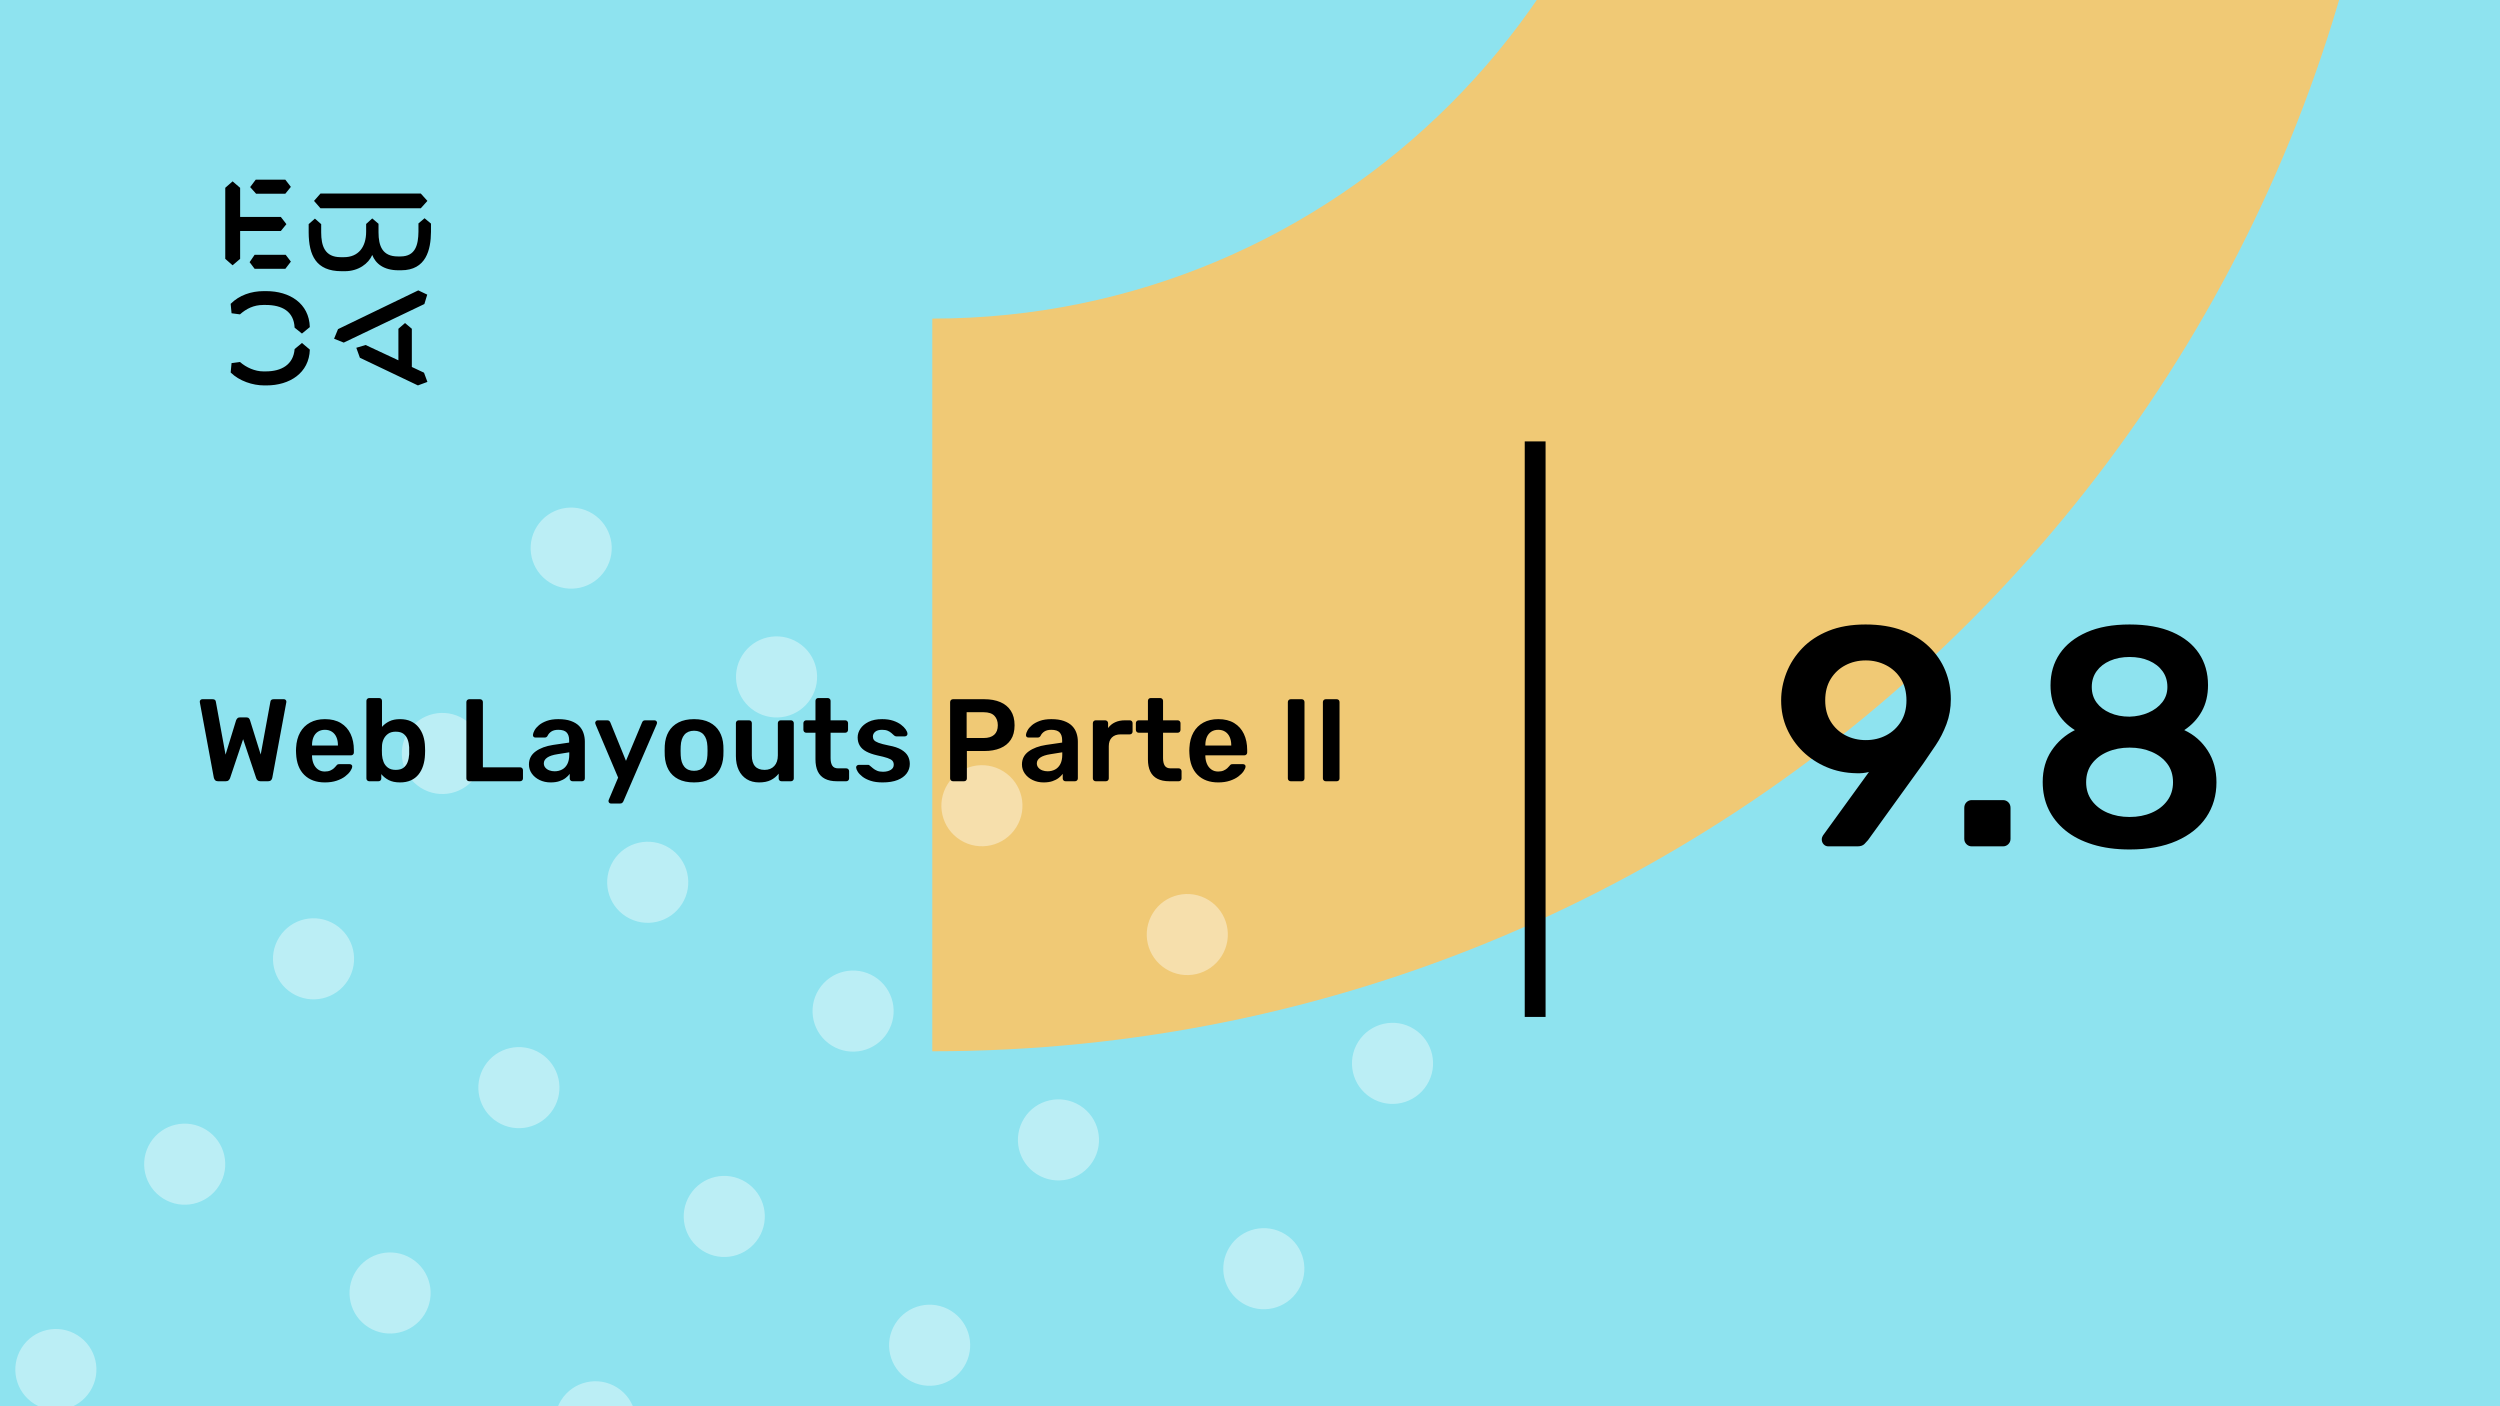<svg xmlns="http://www.w3.org/2000/svg" version="1.1" xmlns:xlink="http://www.w3.org/1999/xlink" xmlns:svgjs="http://svgjs.dev/svgjs" viewBox="0 0 1920 1080" id="hidden-cover-svg"><g><rect width="1920" height="1080" fill="#8ee3ef"/></g><g fill="#f0c975"><path d="M716 244.687C1027.07 244.687 1278.69 -7.552 1278.69 -318L1842 -318C1842 303.522 1338.15 807.374 716 807.374L716 244.687Z"/></g><g fill="#ffffff" opacity="0.4"><path d="M59.455 1025.44C74.036 1034.58 78.43 1053.77 69.284 1068.35C60.138 1082.93 40.95 1087.32 26.37 1078.18C11.789 1069.03 7.395 1049.85 16.541 1035.27C25.687 1020.69 44.875 1016.29 59.455 1025.44ZM115.48 877.553C106.334 892.133 110.729 911.319 125.309 920.464C139.89 929.608 159.077 925.213 168.224 910.634C177.37 896.054 172.975 876.869 158.395 867.724C143.815 858.579 124.627 862.974 115.48 877.553ZM214.42 719.84C205.274 734.42 209.668 753.605 224.249 762.75C238.829 771.895 258.017 767.5 267.163 752.921C276.31 738.341 271.915 719.155 257.335 710.01C242.754 700.865 223.566 705.26 214.42 719.84ZM313.36 562.127C304.213 576.706 308.608 595.892 323.188 605.037C337.769 614.182 356.956 609.787 366.103 595.207C375.249 580.628 370.855 561.442 356.274 552.297C341.694 543.152 322.506 547.547 313.36 562.127ZM412.299 404.414C403.153 418.993 407.547 438.179 422.128 447.324C436.708 456.469 455.896 452.074 465.042 437.494C474.189 422.915 469.794 403.729 455.214 394.584C440.633 385.439 421.446 389.834 412.299 404.414ZM174.263 1134.19C165.117 1148.77 169.512 1167.96 184.092 1177.1C198.673 1186.25 217.86 1181.85 227.007 1167.27C236.153 1152.69 231.758 1133.51 217.178 1124.36C202.597 1115.22 183.41 1119.61 174.263 1134.19ZM273.203 976.477C264.056 991.057 268.451 1010.24 283.032 1019.39C297.612 1028.53 316.8 1024.14 325.946 1009.56C335.093 994.979 330.698 975.792 316.117 966.648C301.537 957.503 282.349 961.898 273.203 976.477ZM372.143 818.764C362.996 833.344 367.391 852.53 381.971 861.675C396.552 870.82 415.739 866.425 424.886 851.845C434.032 837.266 429.638 818.08 415.057 808.935C400.477 799.79 381.289 804.185 372.143 818.764ZM471.082 661.051C461.936 675.631 466.33 694.817 480.911 703.962C495.491 713.106 514.679 708.711 523.825 694.132C532.972 679.552 528.577 660.367 513.997 651.222C499.416 642.077 480.228 646.472 471.082 661.051ZM570.022 503.338C560.875 517.918 565.27 537.103 579.85 546.248C594.431 555.393 613.619 550.998 622.765 536.419C631.911 521.839 627.517 502.653 612.936 493.508C598.356 484.363 579.168 488.758 570.022 503.338ZM331.986 1233.11C322.84 1247.69 327.234 1266.88 341.815 1276.03C356.395 1285.17 375.583 1280.78 384.729 1266.2C393.875 1251.62 389.481 1232.43 374.9 1223.29C360.32 1214.14 341.132 1218.54 331.986 1233.11ZM430.925 1075.4C421.779 1089.98 426.174 1109.17 440.754 1118.31C455.335 1127.46 474.522 1123.06 483.669 1108.48C492.815 1093.9 488.42 1074.72 473.84 1065.57C459.26 1056.43 440.072 1060.82 430.925 1075.4ZM529.865 917.688C520.719 932.268 525.113 951.454 539.694 960.599C554.274 969.744 573.462 965.349 582.608 950.77C591.755 936.19 587.36 917.004 572.78 907.859C558.199 898.714 539.011 903.109 529.865 917.688ZM628.805 759.976C619.658 774.555 624.053 793.741 638.633 802.886C653.214 812.031 672.402 807.636 681.548 793.056C690.694 778.477 686.3 759.291 671.719 750.146C657.139 741.001 637.951 745.396 628.805 759.976ZM727.744 602.263C718.598 616.842 722.992 636.028 737.573 645.173C752.153 654.318 771.341 649.923 780.487 635.343C789.634 620.764 785.239 601.578 770.659 592.433C756.078 583.288 736.787 587.707 727.744 602.263ZM489.708 1332.04C480.562 1346.62 484.957 1365.81 499.537 1374.95C514.118 1384.1 533.305 1379.7 542.452 1365.12C551.598 1350.54 547.203 1331.35 532.623 1322.21C518.042 1313.06 498.855 1317.46 489.708 1332.04ZM588.648 1174.33C579.502 1188.91 583.896 1208.09 598.477 1217.24C613.057 1226.38 632.245 1221.99 641.391 1207.41C650.538 1192.83 646.143 1173.64 631.563 1164.5C616.982 1155.35 597.794 1159.75 588.648 1174.33ZM687.587 1016.61C678.441 1031.19 682.836 1050.38 697.416 1059.52C711.997 1068.67 731.185 1064.27 740.331 1049.69C749.477 1035.11 745.083 1015.93 730.502 1006.78C715.922 997.638 696.734 1002.03 687.587 1016.61ZM786.527 858.9C777.381 873.479 781.775 892.666 796.356 901.811C810.936 910.956 830.124 906.561 839.27 891.981C848.417 877.401 844.022 858.215 829.442 849.07C814.861 839.925 795.57 844.344 786.527 858.9ZM885.467 701.187C876.32 715.767 880.715 734.952 895.295 744.097C909.876 753.242 929.064 748.847 938.21 734.268C947.356 719.688 942.962 700.502 928.381 691.357C913.801 682.212 894.51 686.631 885.467 701.187ZM647.431 1430.96C638.285 1445.54 642.679 1464.73 657.26 1473.87C671.84 1483.02 691.028 1478.62 700.174 1464.05C709.321 1449.47 704.926 1430.28 690.345 1421.13C675.765 1411.99 656.577 1416.38 647.431 1430.96ZM746.37 1273.25C737.224 1287.83 741.619 1307.02 756.199 1316.16C770.78 1325.31 789.967 1320.91 799.114 1306.33C808.26 1291.75 803.866 1272.57 789.285 1263.42C774.705 1254.28 755.517 1258.67 746.37 1273.25ZM845.31 1115.54C836.164 1130.12 840.558 1149.3 855.139 1158.45C869.719 1167.59 888.907 1163.2 898.053 1148.62C907.2 1134.04 902.805 1114.85 888.225 1105.71C873.644 1096.56 854.353 1100.98 845.31 1115.54ZM944.25 957.824C935.103 972.404 939.498 991.59 954.078 1000.74C968.659 1009.88 987.847 1005.49 996.993 990.905C1006.14 976.326 1001.74 957.14 987.164 947.995C972.584 938.85 953.293 943.268 944.25 957.824ZM1043.09 800.135C1033.94 814.714 1038.33 833.901 1052.91 843.046C1067.5 852.19 1086.68 847.795 1095.83 833.216C1104.98 818.636 1100.58 799.45 1086 790.305C1071.52 781.136 1052.23 785.555 1043.09 800.135Z"/></g><g><path d="M178.635 139.281L184.422 144.246V166.626H215.704L219.958 172.147L215.69 177.397H184.422V198.795L178.635 203.747L173 198.795V144.232L178.635 139.281ZM195.554 195.68H219.406L223.397 200.915L219.143 206.45H195.554L191.7 201.342L195.554 195.68ZM196.382 138H219.129L223.383 143.52L219.129 148.77H196.659L192.115 143.677L196.382 138ZM323.155 148.628L328.251 154.291L323.155 159.968H246.13L241.172 154.291L246.13 148.628H323.155ZM237.043 172.147L241.849 167.893L246.669 172.147V178.393C246.669 188.879 249.417 197.515 261.668 197.515H264.14C275.147 197.515 281.197 189.86 281.197 177.952V172.005L285.879 167.75L290.699 171.862V178.379C290.699 189.007 293.723 196.946 305.56 196.946H307.618C319.178 196.946 321.235 187.869 321.373 177.952V171.578L326.056 167.608L331 171.72V178.094C330.862 191.838 327.285 207.574 308.032 207.574H305.974C294.552 207.574 288.365 202.324 285.892 195.808C283.006 202.466 275.299 208.286 264.844 208.286H262.358C242.553 208.286 237.194 195.964 237.056 178.663V172.147H237.043ZM276.391 274.744L273.642 267.089L280.796 264.969L305.974 276.721V252.491L311.07 248.095L316.291 252.491V281.829L325.641 286.226L328.251 293.311L320.959 296L276.391 274.744ZM321.235 223.011L328.113 226.27L325.917 233.497L264.002 263.119L256.571 260.146L259.596 252.776L321.235 223.011ZM231.905 263.404L237.954 268.512C237.402 286.51 222.403 296 204.669 296H202.874C194.062 296 183.759 292.6 177.157 286.083L177.834 278.855L184.298 278.002C189.118 282.256 195.858 285.229 202.183 285.229H204.117C216.091 285.229 225.303 280.136 226.27 268.085L231.905 263.404ZM226.256 251.638C225.704 239.16 216.629 234.209 204.103 234.209H202.169C194.739 234.209 189.104 237.182 184.284 241.436L177.834 240.583L177.143 233.355C183.745 226.696 192.957 223.58 202.597 223.58H204.517C222.403 223.58 237.402 232.942 237.94 251.211L231.891 256.176L226.256 251.638Z" fill="#000000"/></g><path d="M1171 781L1171 339L1187 339L1187 781L1171 781Z" fill="#000000"/><g fill="#000000" id="info-group"><path d="M173.4 600L167.37 600Q166.02 600 165.255 599.235Q164.49 598.47 164.22 597.3L164.22 597.3L153.51 539.61Q153.51 539.34 153.465 539.16Q153.42 538.98 153.42 538.89L153.42 538.89Q153.42 538.08 154.005 537.54Q154.59 537 155.31 537L155.31 537L163.23 537Q165.48 537 165.75 538.8L165.75 538.8L173.22 579.57L181.32 553.2Q181.59 552.48 182.265 551.715Q182.94 550.95 184.29 550.95L184.29 550.95L189.15 550.95Q190.59 550.95 191.22 551.715Q191.85 552.48 192.03 553.2L192.03 553.2L200.22 579.48L207.69 538.8Q207.96 537 210.21 537L210.21 537L218.13 537Q218.85 537 219.39 537.54Q219.93 538.08 219.93 538.89L219.93 538.89Q219.93 538.98 219.93 539.16Q219.93 539.34 219.84 539.61L219.84 539.61L209.13 597.3Q208.95 598.47 208.14 599.235Q207.33 600 205.98 600L205.98 600L199.95 600Q198.6 600 197.835 599.28Q197.07 598.56 196.8 597.75L196.8 597.75L186.72 567.69L176.64 597.75Q176.28 598.56 175.56 599.28Q174.84 600 173.4 600L173.4 600ZM249.54 600.9L249.54 600.9Q239.55 600.9 233.7 595.14Q227.85 589.38 227.4 578.76L227.4 578.76Q227.31 577.86 227.31 576.465Q227.31 575.07 227.4 574.26L227.4 574.26Q227.76 567.42 230.505 562.515Q233.25 557.61 238.11 554.955Q242.97 552.3 249.54 552.3L249.54 552.3Q256.83 552.3 261.78 555.315Q266.73 558.33 269.25 563.685Q271.77 569.04 271.77 576.06L271.77 576.06L271.77 577.95Q271.77 578.85 271.14 579.48Q270.51 580.11 269.52 580.11L269.52 580.11L239.64 580.11Q239.64 580.11 239.64 580.38Q239.64 580.65 239.64 580.83L239.64 580.83Q239.73 583.98 240.855 586.635Q241.98 589.29 244.185 590.91Q246.39 592.53 249.45 592.53L249.45 592.53Q251.97 592.53 253.68 591.765Q255.39 591 256.47 590.01Q257.55 589.02 258 588.39L258 588.39Q258.81 587.31 259.305 587.085Q259.8 586.86 260.79 586.86L260.79 586.86L268.53 586.86Q269.43 586.86 270.015 587.4Q270.6 587.94 270.51 588.75L270.51 588.75Q270.42 590.19 269.025 592.26Q267.63 594.33 265.02 596.31Q262.41 598.29 258.495 599.595Q254.58 600.9 249.54 600.9ZM239.64 572.28L239.64 572.55L259.53 572.55L259.53 572.28Q259.53 568.77 258.36 566.115Q257.19 563.46 254.94 561.975Q252.69 560.49 249.54 560.49L249.54 560.49Q246.39 560.49 244.14 561.975Q241.89 563.46 240.765 566.115Q239.64 568.77 239.64 572.28L239.64 572.28ZM307.23 600.9L307.23 600.9Q302.01 600.9 298.545 599.1Q295.08 597.3 292.83 594.51L292.83 594.51L292.83 597.84Q292.83 598.74 292.245 599.37Q291.66 600 290.67 600L290.67 600L283.56 600Q282.66 600 282.03 599.37Q281.4 598.74 281.4 597.84L281.4 597.84L281.4 538.26Q281.4 537.36 282.03 536.73Q282.66 536.1 283.56 536.1L283.56 536.1L291.21 536.1Q292.2 536.1 292.785 536.73Q293.37 537.36 293.37 538.26L293.37 538.26L293.37 558.24Q295.62 555.63 298.995 553.965Q302.37 552.3 307.23 552.3L307.23 552.3Q312 552.3 315.51 553.92Q319.02 555.54 321.405 558.465Q323.79 561.39 325.05 565.26Q326.31 569.13 326.4 573.63L326.4 573.63Q326.49 575.25 326.49 576.555Q326.49 577.86 326.4 579.48L326.4 579.48Q326.22 584.16 324.96 588.075Q323.7 591.99 321.36 594.87Q319.02 597.75 315.51 599.325Q312 600.9 307.23 600.9ZM303.9 591.27L303.9 591.27Q307.77 591.27 309.93 589.605Q312.09 587.94 313.08 585.24Q314.07 582.54 314.25 579.3L314.25 579.3Q314.34 576.6 314.25 573.9L314.25 573.9Q314.07 570.66 313.08 567.96Q312.09 565.26 309.93 563.595Q307.77 561.93 303.9 561.93L303.9 561.93Q300.3 561.93 298.05 563.55Q295.8 565.17 294.63 567.645Q293.46 570.12 293.37 572.82L293.37 572.82Q293.28 574.44 293.28 576.285Q293.28 578.13 293.37 579.75L293.37 579.75Q293.55 582.54 294.585 585.195Q295.62 587.85 297.915 589.56Q300.21 591.27 303.9 591.27ZM399.39 600L360.33 600Q359.43 600 358.8 599.37Q358.17 598.74 358.17 597.84L358.17 597.84L358.17 539.16Q358.17 538.26 358.8 537.63Q359.43 537 360.33 537L360.33 537L368.7 537Q369.6 537 370.23 537.63Q370.86 538.26 370.86 539.16L370.86 539.16L370.86 589.29L399.39 589.29Q400.38 589.29 401.01 589.92Q401.64 590.55 401.64 591.54L401.64 591.54L401.64 597.84Q401.64 598.74 401.01 599.37Q400.38 600 399.39 600L399.39 600ZM422.88 600.9L422.88 600.9Q418.2 600.9 414.42 599.055Q410.64 597.21 408.435 594.105Q406.23 591 406.23 587.13L406.23 587.13Q406.23 580.83 411.36 577.095Q416.49 573.36 424.77 572.1L424.77 572.1L437.1 570.3L437.1 568.41Q437.1 564.63 435.21 562.56Q433.32 560.49 428.73 560.49L428.73 560.49Q425.49 560.49 423.465 561.795Q421.44 563.1 420.45 565.26L420.45 565.26Q419.73 566.43 418.38 566.43L418.38 566.43L411.27 566.43Q410.28 566.43 409.785 565.89Q409.29 565.35 409.29 564.45L409.29 564.45Q409.38 563.01 410.505 560.94Q411.63 558.87 413.925 556.935Q416.22 555 419.91 553.65Q423.6 552.3 428.82 552.3L428.82 552.3Q434.49 552.3 438.405 553.695Q442.32 555.09 444.66 557.43Q447 559.77 448.08 562.92Q449.16 566.07 449.16 569.58L449.16 569.58L449.16 597.84Q449.16 598.74 448.53 599.37Q447.9 600 447 600L447 600L439.71 600Q438.72 600 438.135 599.37Q437.55 598.74 437.55 597.84L437.55 597.84L437.55 594.33Q436.38 595.95 434.4 597.48Q432.42 599.01 429.585 599.955Q426.75 600.9 422.88 600.9ZM425.94 592.35L425.94 592.35Q429.09 592.35 431.655 591Q434.22 589.65 435.705 586.815Q437.19 583.98 437.19 579.66L437.19 579.66L437.19 577.77L428.19 579.21Q422.88 580.02 420.27 581.82Q417.66 583.62 417.66 586.23L417.66 586.23Q417.66 588.21 418.875 589.605Q420.09 591 421.98 591.675Q423.87 592.35 425.94 592.35ZM476.25 617.1L469.14 617.1Q468.42 617.1 467.88 616.56Q467.34 616.02 467.34 615.3L467.34 615.3Q467.34 614.94 467.385 614.625Q467.43 614.31 467.7 613.86L467.7 613.86L474.72 597.21L457.44 556.44Q457.08 555.54 457.08 555.18L457.08 555.18Q457.17 554.37 457.71 553.785Q458.25 553.2 459.06 553.2L459.06 553.2L466.35 553.2Q467.43 553.2 467.97 553.74Q468.51 554.28 468.78 554.91L468.78 554.91L480.75 584.34L493.08 554.91Q493.35 554.19 493.89 553.695Q494.43 553.2 495.51 553.2L495.51 553.2L502.71 553.2Q503.43 553.2 504.015 553.74Q504.6 554.28 504.6 555L504.6 555Q504.6 555.54 504.24 556.44L504.24 556.44L478.77 615.39Q478.41 616.11 477.87 616.605Q477.33 617.1 476.25 617.1L476.25 617.1ZM533.04 600.9L533.04 600.9Q525.84 600.9 520.935 598.38Q516.03 595.86 513.465 591.27Q510.9 586.68 510.54 580.56L510.54 580.56Q510.45 578.94 510.45 576.6Q510.45 574.26 510.54 572.64L510.54 572.64Q510.9 566.43 513.555 561.885Q516.21 557.34 521.115 554.82Q526.02 552.3 533.04 552.3L533.04 552.3Q540.06 552.3 544.965 554.82Q549.87 557.34 552.525 561.885Q555.18 566.43 555.54 572.64L555.54 572.64Q555.63 574.26 555.63 576.6Q555.63 578.94 555.54 580.56L555.54 580.56Q555.18 586.68 552.615 591.27Q550.05 595.86 545.145 598.38Q540.24 600.9 533.04 600.9ZM533.04 591.99L533.04 591.99Q537.81 591.99 540.42 588.975Q543.03 585.96 543.3 580.11L543.3 580.11Q543.39 578.76 543.39 576.6Q543.39 574.44 543.3 573.09L543.3 573.09Q543.03 567.24 540.42 564.225Q537.81 561.21 533.04 561.21L533.04 561.21Q528.27 561.21 525.66 564.225Q523.05 567.24 522.78 573.09L522.78 573.09Q522.69 574.44 522.69 576.6Q522.69 578.76 522.78 580.11L522.78 580.11Q523.05 585.96 525.66 588.975Q528.27 591.99 533.04 591.99ZM582.99 600.9L582.99 600.9Q577.5 600.9 573.495 598.425Q569.49 595.95 567.33 591.405Q565.17 586.86 565.17 580.65L565.17 580.65L565.17 555.36Q565.17 554.46 565.8 553.83Q566.43 553.2 567.33 553.2L567.33 553.2L575.25 553.2Q576.24 553.2 576.825 553.83Q577.41 554.46 577.41 555.36L577.41 555.36L577.41 580.11Q577.41 591.27 587.22 591.27L587.22 591.27Q591.9 591.27 594.645 588.3Q597.39 585.33 597.39 580.11L597.39 580.11L597.39 555.36Q597.39 554.46 598.02 553.83Q598.65 553.2 599.55 553.2L599.55 553.2L607.47 553.2Q608.37 553.2 609 553.83Q609.63 554.46 609.63 555.36L609.63 555.36L609.63 597.84Q609.63 598.74 609 599.37Q608.37 600 607.47 600L607.47 600L600.18 600Q599.19 600 598.605 599.37Q598.02 598.74 598.02 597.84L598.02 597.84L598.02 594.15Q595.59 597.3 591.99 599.1Q588.39 600.9 582.99 600.9ZM649.95 600L642.66 600Q637.26 600 633.57 598.11Q629.88 596.22 628.08 592.485Q626.28 588.75 626.28 583.17L626.28 583.17L626.28 562.74L619.17 562.74Q618.27 562.74 617.64 562.11Q617.01 561.48 617.01 560.49L617.01 560.49L617.01 555.36Q617.01 554.46 617.64 553.83Q618.27 553.2 619.17 553.2L619.17 553.2L626.28 553.2L626.28 538.26Q626.28 537.36 626.865 536.73Q627.45 536.1 628.44 536.1L628.44 536.1L635.73 536.1Q636.63 536.1 637.26 536.73Q637.89 537.36 637.89 538.26L637.89 538.26L637.89 553.2L649.14 553.2Q650.04 553.2 650.67 553.83Q651.3 554.46 651.3 555.36L651.3 555.36L651.3 560.49Q651.3 561.48 650.67 562.11Q650.04 562.74 649.14 562.74L649.14 562.74L637.89 562.74L637.89 582.27Q637.89 585.96 639.195 588.03Q640.5 590.1 643.74 590.1L643.74 590.1L649.95 590.1Q650.85 590.1 651.48 590.73Q652.11 591.36 652.11 592.26L652.11 592.26L652.11 597.84Q652.11 598.74 651.48 599.37Q650.85 600 649.95 600L649.95 600ZM677.85 600.9L677.85 600.9Q672.45 600.9 668.625 599.64Q664.8 598.38 662.37 596.49Q659.94 594.6 658.77 592.71Q657.6 590.82 657.51 589.56L657.51 589.56Q657.42 588.57 658.095 587.985Q658.77 587.4 659.58 587.4L659.58 587.4L666.69 587.4Q667.05 587.4 667.32 587.49Q667.59 587.58 668.04 588.03L668.04 588.03Q669.21 589.02 670.515 590.1Q671.82 591.18 673.62 591.945Q675.42 592.71 678.12 592.71L678.12 592.71Q681.63 592.71 684.015 591.315Q686.4 589.92 686.4 587.31L686.4 587.31Q686.4 585.42 685.365 584.25Q684.33 583.08 681.54 582.135Q678.75 581.19 673.62 580.11L673.62 580.11Q668.58 578.94 665.25 577.14Q661.92 575.34 660.3 572.64Q658.68 569.94 658.68 566.34L658.68 566.34Q658.68 562.83 660.795 559.635Q662.91 556.44 667.095 554.37Q671.28 552.3 677.49 552.3L677.49 552.3Q682.35 552.3 685.95 553.515Q689.55 554.73 691.935 556.53Q694.32 558.33 695.58 560.175Q696.84 562.02 696.93 563.37L696.93 563.37Q697.02 564.36 696.39 564.945Q695.76 565.53 694.95 565.53L694.95 565.53L688.29 565.53Q687.84 565.53 687.48 565.35Q687.12 565.17 686.76 564.9L686.76 564.9Q685.77 564 684.6 562.965Q683.43 561.93 681.765 561.21Q680.1 560.49 677.4 560.49L677.4 560.49Q673.98 560.49 672.18 561.975Q670.38 563.46 670.38 565.71L670.38 565.71Q670.38 567.24 671.235 568.365Q672.09 569.49 674.7 570.48Q677.31 571.47 682.62 572.55L682.62 572.55Q688.65 573.63 692.205 575.745Q695.76 577.86 697.245 580.605Q698.73 583.35 698.73 586.68L698.73 586.68Q698.73 590.73 696.345 593.97Q693.96 597.21 689.325 599.055Q684.69 600.9 677.85 600.9ZM740.4 600L731.85 600Q730.95 600 730.32 599.37Q729.69 598.74 729.69 597.84L729.69 597.84L729.69 539.25Q729.69 538.26 730.32 537.63Q730.95 537 731.85 537L731.85 537L755.97 537Q762.99 537 768.21 539.205Q773.43 541.41 776.31 545.865Q779.19 550.32 779.19 556.98L779.19 556.98Q779.19 563.73 776.31 568.095Q773.43 572.46 768.21 574.62Q762.99 576.78 755.97 576.78L755.97 576.78L742.56 576.78L742.56 597.84Q742.56 598.74 741.975 599.37Q741.39 600 740.4 600L740.4 600ZM742.38 546.99L742.38 566.79L755.52 566.79Q760.74 566.79 763.53 564.315Q766.32 561.84 766.32 556.98L766.32 556.98Q766.32 552.48 763.71 549.735Q761.1 546.99 755.52 546.99L755.52 546.99L742.38 546.99ZM801.51 600.9L801.51 600.9Q796.83 600.9 793.05 599.055Q789.27 597.21 787.065 594.105Q784.86 591 784.86 587.13L784.86 587.13Q784.86 580.83 789.99 577.095Q795.12 573.36 803.4 572.1L803.4 572.1L815.73 570.3L815.73 568.41Q815.73 564.63 813.84 562.56Q811.95 560.49 807.36 560.49L807.36 560.49Q804.12 560.49 802.095 561.795Q800.07 563.1 799.08 565.26L799.08 565.26Q798.36 566.43 797.01 566.43L797.01 566.43L789.9 566.43Q788.91 566.43 788.415 565.89Q787.92 565.35 787.92 564.45L787.92 564.45Q788.01 563.01 789.135 560.94Q790.26 558.87 792.555 556.935Q794.85 555 798.54 553.65Q802.23 552.3 807.45 552.3L807.45 552.3Q813.12 552.3 817.035 553.695Q820.95 555.09 823.29 557.43Q825.63 559.77 826.71 562.92Q827.79 566.07 827.79 569.58L827.79 569.58L827.79 597.84Q827.79 598.74 827.16 599.37Q826.53 600 825.63 600L825.63 600L818.34 600Q817.35 600 816.765 599.37Q816.18 598.74 816.18 597.84L816.18 597.84L816.18 594.33Q815.01 595.95 813.03 597.48Q811.05 599.01 808.215 599.955Q805.38 600.9 801.51 600.9ZM804.57 592.35L804.57 592.35Q807.72 592.35 810.285 591Q812.85 589.65 814.335 586.815Q815.82 583.98 815.82 579.66L815.82 579.66L815.82 577.77L806.82 579.21Q801.51 580.02 798.9 581.82Q796.29 583.62 796.29 586.23L796.29 586.23Q796.29 588.21 797.505 589.605Q798.72 591 800.61 591.675Q802.5 592.35 804.57 592.35ZM849.3 600L841.47 600Q840.57 600 839.94 599.37Q839.31 598.74 839.31 597.84L839.31 597.84L839.31 555.45Q839.31 554.46 839.94 553.83Q840.57 553.2 841.47 553.2L841.47 553.2L848.76 553.2Q849.66 553.2 850.335 553.83Q851.01 554.46 851.01 555.45L851.01 555.45L851.01 559.14Q853.08 556.26 856.365 554.73Q859.65 553.2 863.97 553.2L863.97 553.2L867.66 553.2Q868.65 553.2 869.235 553.83Q869.82 554.46 869.82 555.36L869.82 555.36L869.82 561.84Q869.82 562.74 869.235 563.37Q868.65 564 867.66 564L867.66 564L860.64 564Q856.32 564 853.935 566.385Q851.55 568.77 851.55 573.09L851.55 573.09L851.55 597.84Q851.55 598.74 850.92 599.37Q850.29 600 849.3 600L849.3 600ZM905.28 600L897.99 600Q892.59 600 888.9 598.11Q885.21 596.22 883.41 592.485Q881.61 588.75 881.61 583.17L881.61 583.17L881.61 562.74L874.5 562.74Q873.6 562.74 872.97 562.11Q872.34 561.48 872.34 560.49L872.34 560.49L872.34 555.36Q872.34 554.46 872.97 553.83Q873.6 553.2 874.5 553.2L874.5 553.2L881.61 553.2L881.61 538.26Q881.61 537.36 882.195 536.73Q882.78 536.1 883.77 536.1L883.77 536.1L891.06 536.1Q891.96 536.1 892.59 536.73Q893.22 537.36 893.22 538.26L893.22 538.26L893.22 553.2L904.47 553.2Q905.37 553.2 906 553.83Q906.63 554.46 906.63 555.36L906.63 555.36L906.63 560.49Q906.63 561.48 906 562.11Q905.37 562.74 904.47 562.74L904.47 562.74L893.22 562.74L893.22 582.27Q893.22 585.96 894.525 588.03Q895.83 590.1 899.07 590.1L899.07 590.1L905.28 590.1Q906.18 590.1 906.81 590.73Q907.44 591.36 907.44 592.26L907.44 592.26L907.44 597.84Q907.44 598.74 906.81 599.37Q906.18 600 905.28 600L905.28 600ZM935.61 600.9L935.61 600.9Q925.62 600.9 919.77 595.14Q913.92 589.38 913.47 578.76L913.47 578.76Q913.38 577.86 913.38 576.465Q913.38 575.07 913.47 574.26L913.47 574.26Q913.83 567.42 916.575 562.515Q919.32 557.61 924.18 554.955Q929.04 552.3 935.61 552.3L935.61 552.3Q942.9 552.3 947.85 555.315Q952.8 558.33 955.32 563.685Q957.84 569.04 957.84 576.06L957.84 576.06L957.84 577.95Q957.84 578.85 957.21 579.48Q956.58 580.11 955.59 580.11L955.59 580.11L925.71 580.11Q925.71 580.11 925.71 580.38Q925.71 580.65 925.71 580.83L925.71 580.83Q925.8 583.98 926.925 586.635Q928.05 589.29 930.255 590.91Q932.46 592.53 935.52 592.53L935.52 592.53Q938.04 592.53 939.75 591.765Q941.46 591 942.54 590.01Q943.62 589.02 944.07 588.39L944.07 588.39Q944.88 587.31 945.375 587.085Q945.87 586.86 946.86 586.86L946.86 586.86L954.6 586.86Q955.5 586.86 956.085 587.4Q956.67 587.94 956.58 588.75L956.58 588.75Q956.49 590.19 955.095 592.26Q953.7 594.33 951.09 596.31Q948.48 598.29 944.565 599.595Q940.65 600.9 935.61 600.9ZM925.71 572.28L925.71 572.55L945.6 572.55L945.6 572.28Q945.6 568.77 944.43 566.115Q943.26 563.46 941.01 561.975Q938.76 560.49 935.61 560.49L935.61 560.49Q932.46 560.49 930.21 561.975Q927.96 563.46 926.835 566.115Q925.71 568.77 925.71 572.28L925.71 572.28ZM999.69 600L991.23 600Q990.33 600 989.7 599.37Q989.07 598.74 989.07 597.84L989.07 597.84L989.07 539.16Q989.07 538.26 989.7 537.63Q990.33 537 991.23 537L991.23 537L999.69 537Q1000.68 537 1001.265 537.63Q1001.85 538.26 1001.85 539.16L1001.85 539.16L1001.85 597.84Q1001.85 598.74 1001.265 599.37Q1000.68 600 999.69 600L999.69 600ZM1026.6 600L1018.14 600Q1017.24 600 1016.61 599.37Q1015.98 598.74 1015.98 597.84L1015.98 597.84L1015.98 539.16Q1015.98 538.26 1016.61 537.63Q1017.24 537 1018.14 537L1018.14 537L1026.6 537Q1027.59 537 1028.175 537.63Q1028.76 538.26 1028.76 539.16L1028.76 539.16L1028.76 597.84Q1028.76 598.74 1028.175 599.37Q1027.59 600 1026.6 600L1026.6 600Z" id="title"/><path d="M1426.48 650L1404.16 650Q1402 650 1400.56 648.44Q1399.12 646.88 1399.12 644.72L1399.12 644.72Q1399.12 643.52 1399.48 642.8Q1399.84 642.08 1400.08 641.6L1400.08 641.6L1435.36 592.88Q1430.8 594.08 1425.52 593.84L1425.52 593.84Q1413.28 593.6 1402.84 589.16Q1392.4 584.72 1384.6 577.16Q1376.8 569.6 1372.36 559.64Q1367.92 549.68 1367.92 537.92L1367.92 537.92Q1367.92 527.12 1372 516.68Q1376.08 506.24 1384.12 497.84Q1392.16 489.44 1404.28 484.52Q1416.4 479.6 1432.72 479.6L1432.72 479.6Q1448.8 479.6 1461.04 484.16Q1473.28 488.72 1481.56 496.76Q1489.84 504.8 1494.04 515.12Q1498.24 525.44 1498.24 536.96L1498.24 536.96Q1498.24 547.28 1494.88 556.16Q1491.52 565.04 1486.6 572.36Q1481.68 579.68 1476.88 586.64L1476.88 586.64L1434.64 645.2Q1433.68 646.4 1431.88 648.2Q1430.08 650 1426.48 650L1426.48 650ZM1432.96 568.4L1432.96 568.4Q1441.6 568.4 1448.68 564.68Q1455.76 560.96 1459.96 554.12Q1464.16 547.28 1464.16 537.92L1464.16 537.92Q1464.16 528.32 1459.96 521.48Q1455.76 514.64 1448.56 510.92Q1441.36 507.2 1432.96 507.2L1432.96 507.2Q1424.32 507.2 1417.24 510.92Q1410.16 514.64 1405.96 521.48Q1401.76 528.32 1401.76 537.92L1401.76 537.92Q1401.76 547.28 1405.96 554.12Q1410.16 560.96 1417.24 564.68Q1424.32 568.4 1432.96 568.4ZM1538.32 650L1514.32 650Q1511.92 650 1510.24 648.32Q1508.56 646.64 1508.56 644.24L1508.56 644.24L1508.56 620.48Q1508.56 617.84 1510.24 616.16Q1511.92 614.48 1514.32 614.48L1514.32 614.48L1538.32 614.48Q1540.72 614.48 1542.4 616.16Q1544.08 617.84 1544.08 620.48L1544.08 620.48L1544.08 644.24Q1544.08 646.64 1542.4 648.32Q1540.72 650 1538.32 650L1538.32 650ZM1635.52 652.4L1635.52 652.4Q1619.68 652.4 1607.2 648.56Q1594.72 644.72 1586.2 637.76Q1577.68 630.8 1573.24 621.44Q1568.8 612.08 1568.8 600.56L1568.8 600.56Q1568.8 586.64 1575.64 576.44Q1582.48 566.24 1593.52 560.72L1593.52 560.72Q1584.64 555.2 1579.72 546.56Q1574.8 537.92 1574.8 526.4L1574.8 526.4Q1574.8 512.48 1581.88 502.04Q1588.96 491.6 1602.52 485.6Q1616.08 479.6 1635.52 479.6L1635.52 479.6Q1654.96 479.6 1668.4 485.48Q1681.84 491.36 1688.8 501.8Q1695.76 512.24 1695.76 526.16L1695.76 526.16Q1695.76 537.68 1690.96 546.32Q1686.16 554.96 1677.52 560.72L1677.52 560.72Q1688.8 566 1695.52 576.44Q1702.24 586.88 1702.24 600.8L1702.24 600.8Q1702.24 615.92 1694.44 627.56Q1686.64 639.2 1671.64 645.8Q1656.64 652.4 1635.52 652.4ZM1635.52 627.44L1635.52 627.44Q1644.88 627.44 1652.44 624.2Q1660 620.96 1664.44 614.96Q1668.88 608.96 1668.88 600.8L1668.88 600.8Q1668.88 592.4 1664.44 586.52Q1660 580.64 1652.44 577.4Q1644.88 574.16 1635.52 574.16L1635.52 574.16Q1626.16 574.16 1618.6 577.4Q1611.04 580.64 1606.6 586.52Q1602.16 592.4 1602.16 600.8L1602.16 600.8Q1602.16 608.96 1606.6 614.96Q1611.04 620.96 1618.6 624.2Q1626.16 627.44 1635.52 627.44ZM1635.52 550.4L1635.52 550.4Q1643.44 550.16 1650.04 547.28Q1656.64 544.4 1660.6 539.36Q1664.56 534.32 1664.56 527.6L1664.56 527.6Q1664.56 520.64 1660.84 515.48Q1657.12 510.32 1650.52 507.44Q1643.92 504.56 1635.52 504.56L1635.52 504.56Q1627.12 504.56 1620.52 507.44Q1613.92 510.32 1610.2 515.48Q1606.48 520.64 1606.48 527.6L1606.48 527.6Q1606.48 534.56 1610.2 539.6Q1613.92 544.64 1620.52 547.52Q1627.12 550.4 1635.52 550.4Z" id="lecture-full-number"/></g></svg>